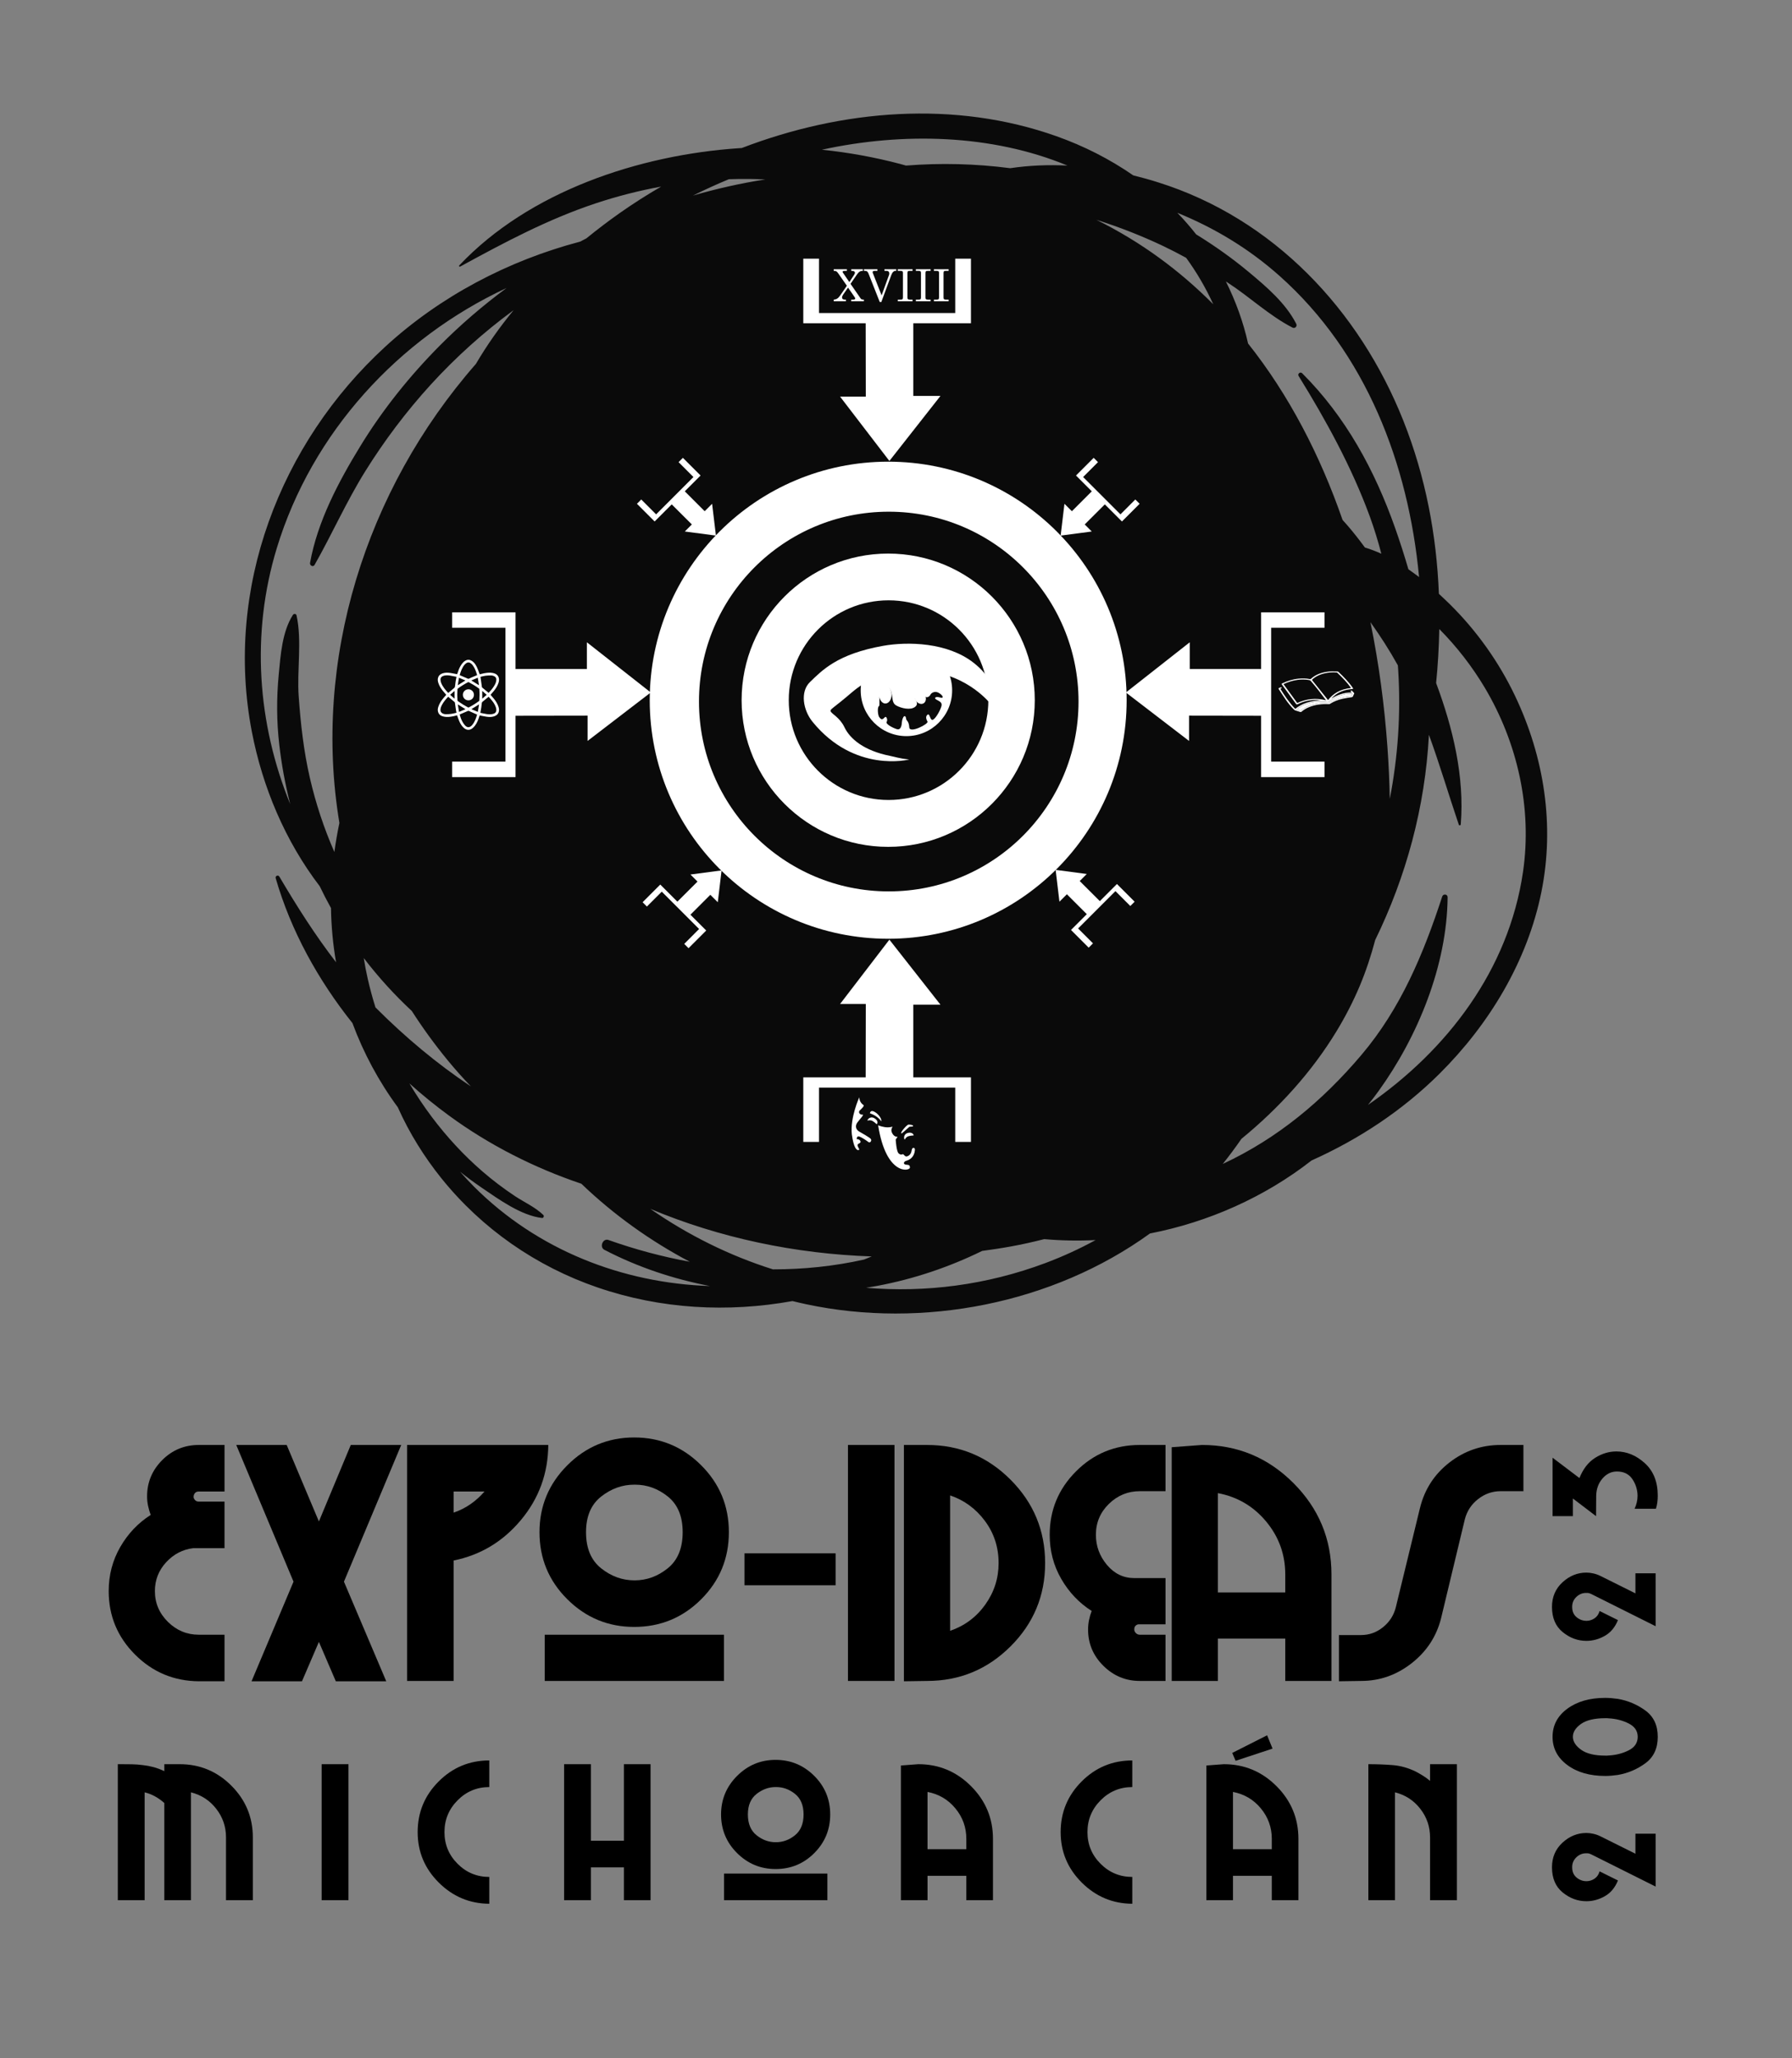 <?xml version="1.0" encoding="utf-8"?>
<!-- Generator: Adobe Illustrator 24.3.0, SVG Export Plug-In . SVG Version: 6.00 Build 0)  -->
<svg version="1.1" xmlns="http://www.w3.org/2000/svg" xmlns:xlink="http://www.w3.org/1999/xlink" x="0px" y="0px" width="256px"
	 height="293.89px" viewBox="0 0 256 293.89" style="enable-background:new 0 0 256 293.89;" xml:space="preserve">
<rect x="0" y="0" width="256" height="293.89" fill="#808080" stroke="none"/>
<style type="text/css">
	.st0{fill:#E3E3E3;}
	.st1{fill:#CB4539;}
	.st2{fill:#67A659;}
	.st3{fill:#3D4047;}
	.st4{fill:#0A0A0A;}
	.st5{fill:#FFFFFF;}
	.st6{fill:#F9F9F9;}
	.st7{fill:#EBBB2D;}
	.st8{fill:#2D2D2D;}
</style>
<g id="BACKGROUND">
</g>
<g id="OBJECTS_1_">
	<g>
		<g>
			<g>
				<path class="st4" d="M216.435,99.376c-2.301-4.83-5.469-9.286-9.272-13.048c-0.516-0.507-1.055-1.018-1.607-1.525
					c-0.333-8.41-1.908-16.751-5.077-24.722c-6.287-15.828-18.572-28.881-35.054-34.049c-1.164-0.37-2.342-0.694-3.529-0.986
					c-3.36-2.328-7.058-4.205-10.971-5.593c-14.55-5.164-30.593-3.821-44.961,1.685c-0.123,0.009-0.251,0.014-0.379,0.023
					c-14.244,0.959-29.959,6.136-39.971,16.737c-0.087,0.091,0.023,0.228,0.128,0.169c6.314-3.447,12.505-6.752,19.362-9.03
					c3.059-1.014,6.182-1.812,9.345-2.392c-2.045,1.187-4.031,2.452-5.944,3.798c-1.612,1.137-3.196,2.342-4.743,3.602
					c-0.297,0.151-0.598,0.306-0.89,0.461c-10.318,2.716-20.006,7.83-27.794,14.966c-15.135,13.861-23.01,34.624-19.111,54.959
					c1.525,7.967,4.78,15.682,9.706,22.124c0.507,1.055,1.045,2.096,1.612,3.118c0.037,2.611,0.283,5.2,0.726,7.743
					c-2.977-3.853-5.593-7.976-8.108-12.24c-0.164-0.278-0.612-0.1-0.52,0.224c2.173,7.524,6.054,14.541,10.966,20.7
					c1.589,4.292,3.771,8.346,6.483,12.025c1.634,3.671,3.794,7.118,6.223,10.135c5.798,7.209,13.546,12.587,22.293,15.586
					c9.076,3.118,18.65,3.611,27.863,1.949c0.657,0.164,1.319,0.315,1.977,0.457c16.614,3.534,35.218-0.064,49.092-10.108
					c8.346-1.625,16.358-5.173,23.088-10.427c6.748-3.027,12.97-7.118,18.275-12.386c7.113-7.063,12.555-16.061,14.555-25.95
					C222.124,117.853,220.599,108.11,216.435,99.376z M182.783,39.391c12.372,11.007,18.422,26.845,19.942,43.016
					c-0.498-0.383-1.009-0.753-1.525-1.109c-0.575-1.981-1.21-3.954-1.904-5.921c-2.936-8.3-7.076-15.892-13.276-22.079
					c-0.256-0.256-0.703,0.073-0.502,0.397c3.908,6.309,7.583,13.012,10.154,20.02c0.648,1.776,1.196,3.561,1.662,5.36
					c-0.767-0.352-1.552-0.648-2.347-0.89c-0.794-1.082-1.616-2.137-2.479-3.136c-0.233-0.274-0.479-0.534-0.712-0.799
					c-3.191-9.19-7.62-17.796-13.5-25.197c-0.68-3.054-1.762-6.04-3.168-8.857c0.096,0.064,0.196,0.123,0.292,0.187
					c3.109,2.018,5.921,4.702,9.222,6.396c0.352,0.183,0.717-0.183,0.534-0.539c-1.502-2.945-4.246-5.282-6.748-7.369
					c-2.379-1.986-4.912-3.776-7.547-5.401c-0.845-1.077-1.744-2.105-2.689-3.082C173.438,32.52,178.369,35.465,182.783,39.391z
					 M198.539,114.086c-0.041-2.452-0.16-4.903-0.329-7.337c-0.425-5.967-1.219-11.98-2.433-17.901
					c1.406,1.968,2.721,4.008,3.917,6.168c0.018,0.233,0.036,0.466,0.05,0.699C200.128,101.915,199.712,108.083,198.539,114.086z
					 M152.492,23.645c-2.735-0.137-5.474-0.027-8.177,0.374c-4.94-0.644-9.934-0.767-14.888-0.374
					c-0.26-0.073-0.52-0.151-0.781-0.219c-3.675-0.972-7.442-1.657-11.236-2.045C128.966,18.86,141.681,19.161,152.492,23.645z
					 M104.121,25.594c0.489-0.018,0.977-0.032,1.466-0.037c1.255-0.014,2.506,0.009,3.753,0.064
					c-3.488,0.543-6.944,1.315-10.341,2.306C100.678,27.092,102.386,26.311,104.121,25.594z M48.486,117.52
					c-0.292,1.379-0.534,2.767-0.717,4.15c-1.488-3.388-2.657-6.921-3.493-10.542c-0.89-3.844-1.329-7.766-1.607-11.701
					c-0.265-3.744,0.493-7.898-0.306-11.546c-0.055-0.26-0.393-0.269-0.52-0.073c-1.534,2.406-1.762,5.743-2.027,8.547
					c-0.315,3.342-0.306,6.634,0.078,9.966c0.329,2.885,0.858,5.72,1.566,8.515c-4.67-11.478-5.652-24.302-1.917-36.565
					C44.573,61.766,56.9,48.326,72.368,41.126c-3.388,2.502-6.579,5.246-9.528,8.213c-4.305,4.337-8.177,9.158-11.368,14.377
					c-3.114,5.086-6.118,10.747-7.181,16.669c-0.064,0.379,0.443,0.648,0.653,0.278c2.497-4.401,4.538-9.03,7.218-13.336
					c2.744-4.406,5.894-8.583,9.391-12.418c3.584-3.922,7.547-7.483,11.82-10.615c-1.995,2.424-3.808,4.985-5.387,7.675
					C52.134,70.053,44.637,94.382,48.486,117.52z M53.709,143.931c-0.023-0.023-0.046-0.046-0.068-0.064
					c-0.42-1.338-0.79-2.694-1.1-4.063c-0.228-0.991-0.415-1.986-0.575-2.99c2.073,2.712,4.374,5.241,6.862,7.556
					c1.552,2.42,3.269,4.785,5.159,7.081c1.05,1.278,2.15,2.502,3.278,3.689C62.424,151.911,57.905,148.131,53.709,143.931z
					 M67.666,169.406c-0.676-0.676-1.319-1.374-1.94-2.077c1.004,0.799,2.036,1.561,3.095,2.283c2.47,1.676,5.611,3.967,8.615,4.319
					c0.219,0.027,0.324-0.292,0.178-0.434c-1.164-1.119-2.684-1.79-4.022-2.671c-1.639-1.087-3.21-2.274-4.702-3.566
					c-2.662-2.306-5.063-4.912-7.191-7.738c-1.16-1.543-2.233-3.15-3.214-4.807c1.831,1.644,3.73,3.187,5.679,4.611
					c5.716,4.182,12.14,7.442,18.887,9.715c4.597,4.41,9.861,8.181,15.491,11.14c-3.926-0.717-7.816-1.758-11.624-3.109
					c-0.794-0.283-1.333,1.014-0.575,1.406c4.739,2.465,9.839,4.168,15.08,5.173C88.931,183.239,76.769,178.528,67.666,169.406z
					 M110.416,181.267c-6.154-1.94-12.062-4.853-17.522-8.642c9.953,4.177,20.764,6.428,31.634,6.798
					c-0.361,0.151-0.721,0.297-1.087,0.443C119.15,180.824,114.786,181.272,110.416,181.267z M149.319,180.377
					c-8.382,3.132-17.075,4.237-25.589,3.525c0.548-0.087,1.091-0.183,1.634-0.283c5.218-0.982,10.227-2.675,14.947-4.985
					c1.388-0.187,2.771-0.393,4.145-0.644c1.566-0.283,3.141-0.635,4.716-1.041c2.433,0.219,4.89,0.26,7.341,0.137
					C154.199,178.35,151.793,179.45,149.319,180.377z M156.623,31.388c3.26,1.032,6.451,2.278,9.542,3.744
					c1.114,0.53,2.205,1.096,3.283,1.685c1.52,2.086,2.817,4.314,3.876,6.638C168.558,38.656,163.02,34.552,156.623,31.388z
					 M217.568,124.541c-2.05,13.952-10.806,25.416-22.142,33.241c0.52-0.648,1.032-1.306,1.52-1.986
					c5.602-7.77,9.77-17.924,9.857-27.662c0.005-0.47-0.635-0.53-0.772-0.11c-2.684,8.218-5.944,16.02-11.541,22.622
					c-5.579,6.583-11.966,11.898-19.741,15.536c-0.023,0.014-0.046,0.023-0.068,0.032c0.931-1.16,1.817-2.36,2.666-3.584
					c5.392-4.41,10.071-9.583,13.578-15.354c1.265-2.082,2.379-4.241,3.319-6.469c0.899-2.146,1.625-4.342,2.214-6.574
					c4.419-9.04,7.122-18.974,7.67-29.237c0.005-0.014,0.009-0.032,0.009-0.05c1.539,4.223,2.812,8.533,4.26,12.815
					c0.055,0.155,0.269,0.123,0.283-0.037c0.552-6.83-1.123-13.756-3.52-20.184c0.256-2.566,0.406-5.141,0.452-7.716
					c2.479,2.502,4.652,5.296,6.465,8.323C216.782,106.024,218.91,115.424,217.568,124.541z"/>
			</g>
			<g>
				<g>
					<path class="st5" d="M125.448,160.698c0,0,0.766,0.313,1.42,0.289c0.41-0.015,0.646-0.102,0.646-0.102
						s-0.211,0.323-0.166,0.617c0.051,0.335,0.376,0.848,0.795,0.829c0.221-0.01-0.183,0.281-0.183,0.434
						c0,0.153,0.12,1.667,0.404,1.931c0.339,0.314,0.54,0.123,0.629,0.123s0.242,0.268,0.408,0.319
						c0.166,0.051,0.74-0.134,0.829-0.829c0.075-0.584,0.51-0.447,0.472-0.089c-0.038,0.357-0.153,1.208-1.191,1.531
						c-0.408,0.102-0.502,0.434-0.213,0.536c0.289,0.102,0.714-0.064,0.689,0.459C129.966,167.239,126.596,167.945,125.448,160.698z
						"/>
					<path class="st5" d="M129.262,162.727c0,0,0.077-0.204,0.306-0.37c0.23-0.166,0.753-0.204,0.906-0.204
						c0.153,0-0.108-0.574-0.817-0.357C128.973,162.005,129.147,162.765,129.262,162.727z"/>
					<path class="st5" d="M123.944,160.03c0,0,0.201-0.086,0.479-0.034c0.279,0.052,0.667,0.404,0.773,0.514
						c0.106,0.111,0.413-0.442-0.305-0.837C124.263,159.328,123.837,159.974,123.944,160.03z"/>
					<path class="st5" d="M128.841,161.847l1.08-0.944c0,0,0.227-0.021,0.349-0.026c0.242-0.008,0.286-0.204-0.2-0.264
						c-0.194-0.024-0.294-0.033-0.374,0.015C129.375,160.817,128.433,161.91,128.841,161.847z"/>
					<path class="st5" d="M124.274,158.976c0,0,0.055-0.465,0.523-0.268c0.561,0.236,0.982,0.817,1.072,1.11
						c0.085,0.281,0,0.293,0,0.293S125.499,159.416,124.274,158.976z"/>
					<path class="st5" d="M122.755,156.692c0,0-1.323,2.9-1.067,5.282c0.256,1.888,0.674,2.362,0.995,2.245
						c0.226-0.082-0.23-0.4-0.17-0.749c0.031-0.181,0.536-0.213,0.408-0.51c-0.128-0.298-0.544-0.298-0.544-0.298
						s0.008-0.527,0.425-0.349s0.851,0.468,1.233,0.757c0.283,0.214,0.544-0.196,0.366-0.425c-0.179-0.23-1.374-0.878-1.676-1.063
						c-0.442-0.272-0.613-0.782-0.251-1.28c0.293-0.404,1.001-1.139,0.772-1.123c-0.459,0.032-0.67-0.37-0.415-0.612
						c0.255-0.242,0.7-0.654,0.517-0.772C123.006,157.576,122.768,157.177,122.755,156.692z"/>
				</g>
				<path class="st5" d="M126.885,79.052c-11.565,0-20.941,9.376-20.941,20.941s9.376,20.941,20.941,20.941
					s20.941-9.376,20.941-20.941S138.45,79.052,126.885,79.052z M126.936,114.24c-7.873,0-14.256-6.382-14.256-14.256
					s6.382-14.256,14.256-14.256s14.256,6.382,14.256,14.256S134.809,114.24,126.936,114.24z"/>
				<path class="st5" d="M126.885,65.928c-18.814,0-34.065,15.252-34.065,34.065s15.252,34.065,34.065,34.065
					s34.065-15.252,34.065-34.065S145.699,65.928,126.885,65.928z M126.965,127.294c-14.973,0-27.111-12.138-27.111-27.111
					s12.138-27.111,27.111-27.111s27.111,12.138,27.111,27.111S141.938,127.294,126.965,127.294z"/>
				<polygon class="st5" points="136.462,36.941 136.462,44.698 117.001,44.698 117.001,36.941 114.756,36.941 114.756,44.698 
					114.756,46.161 117.001,46.161 123.67,46.161 123.687,56.64 120.012,56.64 127.055,65.826 134.353,56.538 130.474,56.538 
					130.474,46.161 136.462,46.161 138.708,46.161 138.708,44.698 138.708,36.941 				"/>
				<polygon class="st5" points="64.589,89.648 72.209,89.648 72.209,108.765 64.589,108.765 64.589,110.971 72.209,110.971 
					73.647,110.971 73.647,108.765 73.647,102.214 83.94,102.198 83.94,105.807 92.964,98.889 83.84,91.72 83.84,95.53 
					73.647,95.53 73.647,89.648 73.647,87.442 72.209,87.442 64.589,87.442 				"/>
				<polygon class="st5" points="96.939,65.994 99.064,68.12 93.732,73.452 91.606,71.326 90.991,71.942 93.116,74.067 
					93.517,74.468 94.133,73.853 95.96,72.026 98.836,74.892 97.829,75.899 102.275,76.486 101.73,71.942 100.667,73.004 
					97.824,70.161 99.465,68.521 100.08,67.905 99.679,67.504 97.554,65.379 				"/>
				<polygon class="st5" points="156.856,65.994 154.731,68.12 160.063,73.452 162.189,71.326 162.804,71.942 160.678,74.067 
					160.278,74.468 159.662,73.853 157.835,72.026 154.959,74.892 155.966,75.899 151.52,76.486 152.065,71.942 153.128,73.004 
					155.971,70.161 154.33,68.521 153.715,67.905 154.116,67.504 156.241,65.379 				"/>
				<polygon class="st5" points="156.141,134.713 154.015,132.588 159.348,127.256 161.473,129.381 162.088,128.766 159.963,126.64 
					159.562,126.24 158.947,126.855 157.12,128.682 154.244,125.815 155.251,124.809 150.804,124.221 151.349,128.766 
					152.412,127.703 155.255,130.546 153.614,132.187 152.999,132.802 153.4,133.203 155.526,135.329 				"/>
				<polygon class="st5" points="97.747,134.79 99.873,132.664 94.541,127.332 92.415,129.458 91.8,128.842 93.925,126.717 
					94.326,126.316 94.941,126.931 96.769,128.759 99.644,125.892 98.638,124.885 103.084,124.298 102.539,128.842 101.476,127.78 
					98.633,130.623 100.274,132.264 100.889,132.879 100.488,133.28 98.363,135.405 				"/>
				<polygon class="st5" points="189.215,89.648 181.594,89.648 181.594,108.765 189.215,108.765 189.215,110.971 181.594,110.971 
					180.157,110.971 180.157,108.765 180.157,102.214 169.864,102.198 169.864,105.807 160.84,98.889 169.964,91.72 169.964,95.53 
					180.157,95.53 180.157,89.648 180.157,87.442 181.594,87.442 189.215,87.442 				"/>
				<polygon class="st5" points="136.462,163.071 136.462,155.314 117.001,155.314 117.001,163.071 114.756,163.071 
					114.756,155.314 114.756,153.851 117.001,153.851 123.67,153.851 123.687,143.372 120.012,143.372 127.055,134.186 
					134.353,143.474 130.474,143.474 130.474,153.851 136.462,153.851 138.708,153.851 138.708,155.314 138.708,163.071 				"/>
				<g>
					<path class="st5" d="M119.106,38.448h1.877v0.232h-0.22c-0.159,0-0.265,0.013-0.317,0.04c-0.053,0.027-0.079,0.061-0.079,0.102
						c0,0.031,0.03,0.09,0.09,0.176l0.878,1.286l0.671-1.02c0.087-0.132,0.13-0.238,0.13-0.318c0-0.08-0.037-0.144-0.111-0.192
						c-0.074-0.047-0.213-0.072-0.417-0.074v-0.232h1.657v0.232c-0.18,0-0.323,0.031-0.427,0.093
						c-0.141,0.082-0.272,0.212-0.391,0.39l-0.943,1.373l1.445,2.083c0.041,0.06,0.092,0.103,0.152,0.128
						c0.06,0.026,0.166,0.04,0.315,0.042v0.232h-1.812v-0.232h0.252c0.122,0,0.206-0.015,0.253-0.045
						c0.046-0.03,0.07-0.067,0.07-0.113c0-0.047-0.031-0.116-0.093-0.207l-0.936-1.356l-0.692,0.991
						c-0.109,0.157-0.164,0.295-0.164,0.414c0,0.101,0.032,0.179,0.096,0.233c0.064,0.055,0.158,0.082,0.281,0.082h0.179v0.232
						h-1.744v-0.232c0.181-0.006,0.344-0.054,0.487-0.144c0.143-0.09,0.284-0.235,0.422-0.437l0.969-1.4l-1.251-1.79
						c-0.099-0.142-0.187-0.233-0.263-0.274c-0.076-0.04-0.198-0.061-0.365-0.063V38.448z"/>
					<path class="st5" d="M123.422,38.448h1.926v0.232h-0.334c-0.138,0-0.232,0.017-0.281,0.049
						c-0.049,0.033-0.074,0.077-0.074,0.133c0,0.043,0.019,0.106,0.056,0.189l0.025,0.065l1.204,3.064l1.065-2.924
						c0.021-0.058,0.031-0.128,0.031-0.21c0-0.115-0.033-0.205-0.1-0.269c-0.067-0.064-0.159-0.096-0.277-0.096h-0.312v-0.232h1.688
						v0.232h-0.136c-0.103,0-0.206,0.049-0.308,0.145c-0.102,0.097-0.194,0.257-0.277,0.479l-1.414,3.824h-0.225l-1.615-4.087
						c-0.056-0.136-0.12-0.23-0.194-0.283c-0.073-0.052-0.173-0.079-0.299-0.079h-0.149V38.448z"/>
					<path class="st5" d="M128.257,38.448h2.108v0.232h-0.362c-0.161,0-0.262,0.02-0.304,0.06c-0.042,0.04-0.063,0.125-0.063,0.255
						v3.462c0,0.138,0.018,0.225,0.056,0.26c0.049,0.047,0.139,0.071,0.269,0.071h0.405v0.232h-2.108v-0.232h0.399
						c0.14,0,0.231-0.021,0.272-0.062c0.041-0.041,0.062-0.131,0.062-0.269v-3.462c0-0.132-0.018-0.213-0.056-0.244
						c-0.058-0.047-0.164-0.071-0.318-0.071h-0.359V38.448z"/>
					<path class="st5" d="M130.835,38.448h2.108v0.232h-0.362c-0.161,0-0.262,0.02-0.304,0.06c-0.042,0.04-0.063,0.125-0.063,0.255
						v3.462c0,0.138,0.018,0.225,0.056,0.26c0.049,0.047,0.139,0.071,0.269,0.071h0.405v0.232h-2.108v-0.232h0.399
						c0.14,0,0.231-0.021,0.272-0.062c0.041-0.041,0.062-0.131,0.062-0.269v-3.462c0-0.132-0.019-0.213-0.056-0.244
						c-0.058-0.047-0.164-0.071-0.318-0.071h-0.359V38.448z"/>
					<path class="st5" d="M133.413,38.448h2.108v0.232h-0.362c-0.161,0-0.262,0.02-0.304,0.06c-0.042,0.04-0.063,0.125-0.063,0.255
						v3.462c0,0.138,0.018,0.225,0.056,0.26c0.049,0.047,0.139,0.071,0.269,0.071h0.405v0.232h-2.108v-0.232h0.399
						c0.14,0,0.231-0.021,0.272-0.062c0.041-0.041,0.062-0.131,0.062-0.269v-3.462c0-0.132-0.018-0.213-0.056-0.244
						c-0.058-0.047-0.164-0.071-0.318-0.071h-0.359V38.448z"/>
				</g>
				<g>
					<g>
						<path class="st5" d="M67.051,94.226c0.56,0.154,0.856,0.586,1.089,1.067c0.14,0.291,0.237,0.603,0.352,0.905
							c0.011,0.03,0.02,0.061,0.031,0.095c0.205-0.049,0.404-0.106,0.607-0.144c0.423-0.079,0.849-0.136,1.277-0.048
							c0.374,0.077,0.687,0.244,0.826,0.63c0.091,0.252,0.064,0.506-0.013,0.756c-0.139,0.455-0.394,0.846-0.692,1.21
							c-0.146,0.178-0.301,0.349-0.452,0.524c0.155,0.179,0.314,0.354,0.463,0.538c0.292,0.36,0.542,0.746,0.68,1.194
							c0.076,0.247,0.102,0.498,0.018,0.747c-0.111,0.327-0.361,0.505-0.678,0.603c-0.347,0.107-0.701,0.099-1.053,0.047
							c-0.326-0.048-0.649-0.12-0.988-0.185c-0.004,0.013-0.016,0.045-0.026,0.078c-0.15,0.486-0.323,0.962-0.633,1.372
							c-0.11,0.146-0.24,0.286-0.385,0.397c-0.388,0.297-0.822,0.271-1.193-0.048c-0.321-0.276-0.529-0.631-0.69-1.014
							c-0.109-0.259-0.197-0.527-0.297-0.798c-0.162,0.04-0.33,0.088-0.5,0.123c-0.451,0.091-0.904,0.158-1.363,0.068
							c-0.41-0.081-0.74-0.27-0.859-0.705c-0.063-0.232-0.033-0.464,0.038-0.691c0.154-0.494,0.441-0.909,0.768-1.299
							c0.121-0.144,0.248-0.282,0.374-0.425c-0.154-0.178-0.311-0.35-0.458-0.531c-0.295-0.362-0.547-0.751-0.687-1.202
							c-0.076-0.247-0.103-0.498-0.018-0.747c0.111-0.326,0.361-0.505,0.679-0.602c0.347-0.106,0.701-0.098,1.053-0.046
							c0.326,0.048,0.649,0.12,0.986,0.185c0.011-0.033,0.03-0.083,0.046-0.135c0.117-0.379,0.257-0.749,0.463-1.09
							c0.229-0.381,0.507-0.707,0.961-0.828C66.869,94.226,66.96,94.226,67.051,94.226z M65.319,99.217
							c0.011,0.264,0.02,0.537,0.035,0.81c0.002,0.032,0.026,0.073,0.053,0.093c0.464,0.336,0.949,0.637,1.456,0.904
							c0.028,0.015,0.076,0.015,0.104,0.001c0.507-0.266,0.992-0.568,1.456-0.903c0.025-0.018,0.051-0.054,0.053-0.083
							c0.037-0.542,0.04-1.085,0.001-1.628c-0.002-0.03-0.025-0.067-0.049-0.085c-0.466-0.338-0.955-0.64-1.464-0.909
							c-0.025-0.013-0.07-0.014-0.096-0.001c-0.51,0.268-0.998,0.571-1.464,0.91c-0.026,0.019-0.049,0.061-0.05,0.094
							C65.339,98.682,65.33,98.945,65.319,99.217z M68.62,101.793c0.304,0.061,0.598,0.131,0.895,0.177
							c0.299,0.046,0.601,0.059,0.9-0.015c0.307-0.076,0.471-0.239,0.489-0.537c0.009-0.147-0.027-0.304-0.076-0.446
							c-0.163-0.469-0.467-0.85-0.79-1.217c-0.078-0.089-0.161-0.175-0.237-0.256c-0.294,0.242-0.577,0.481-0.867,0.711
							c-0.071,0.056-0.1,0.116-0.108,0.203c-0.019,0.207-0.042,0.413-0.073,0.618C68.715,101.277,68.668,101.521,68.62,101.793z
							 M64.027,99.498c-0.334,0.346-0.649,0.715-0.882,1.148c-0.116,0.215-0.209,0.439-0.222,0.688
							c-0.01,0.196,0.044,0.365,0.208,0.486c0.163,0.12,0.352,0.171,0.548,0.171c0.256,0,0.513-0.008,0.766-0.043
							c0.258-0.035,0.51-0.107,0.768-0.164c-0.028-0.141-0.057-0.258-0.074-0.376c-0.049-0.337-0.093-0.674-0.142-1.011
							c-0.007-0.049-0.017-0.112-0.049-0.139C64.647,100.003,64.339,99.754,64.027,99.498z M64.032,98.956
							c0.035-0.03,0.064-0.055,0.093-0.08c0.249-0.209,0.494-0.422,0.749-0.623c0.089-0.07,0.12-0.147,0.13-0.252
							c0.023-0.232,0.053-0.464,0.088-0.695c0.032-0.211,0.076-0.42,0.12-0.657c-0.316-0.06-0.625-0.128-0.938-0.177
							c-0.283-0.044-0.569-0.051-0.851,0.019c-0.325,0.08-0.506,0.282-0.493,0.573c0.006,0.137,0.031,0.279,0.077,0.408
							C63.218,98.053,63.618,98.506,64.032,98.956z M69.806,98.943c0.278-0.291,0.541-0.602,0.76-0.95
							c0.144-0.229,0.271-0.467,0.319-0.736c0.057-0.318,0.003-0.568-0.323-0.709c-0.12-0.052-0.255-0.092-0.384-0.093
							c-0.278-0.002-0.558,0.008-0.833,0.044c-0.245,0.032-0.485,0.106-0.707,0.156c0.07,0.499,0.137,0.974,0.206,1.448
							c0.004,0.029,0.019,0.063,0.041,0.081C69.188,98.437,69.494,98.687,69.806,98.943z M65.67,96.407
							c0.016,0.01,0.026,0.018,0.037,0.023c0.384,0.166,0.767,0.332,1.153,0.494c0.033,0.014,0.082,0.012,0.116-0.003
							c0.114-0.047,0.222-0.107,0.335-0.156c0.28-0.119,0.561-0.235,0.847-0.354c-0.11-0.398-0.245-0.789-0.455-1.15
							c-0.113-0.195-0.241-0.378-0.42-0.519c-0.233-0.184-0.469-0.193-0.707-0.021c-0.07,0.051-0.136,0.112-0.193,0.178
							C66.009,95.336,65.828,95.865,65.67,96.407z M68.157,102.048c-0.408-0.183-0.803-0.362-1.201-0.536
							c-0.031-0.014-0.081,0-0.116,0.015c-0.349,0.148-0.697,0.298-1.046,0.448c-0.041,0.017-0.082,0.033-0.124,0.051
							c0.102,0.381,0.225,0.748,0.417,1.084c0.1,0.176,0.219,0.348,0.357,0.496c0.305,0.324,0.625,0.318,0.94,0.007
							c0.037-0.036,0.071-0.076,0.103-0.117C67.834,103.067,68.007,102.559,68.157,102.048z M68.254,96.78
							c-0.322,0.135-0.618,0.259-0.928,0.389c0.374,0.232,0.729,0.453,1.104,0.686C68.371,97.492,68.315,97.149,68.254,96.78z
							 M65.576,101.663c0.322-0.135,0.619-0.26,0.924-0.388c-0.371-0.232-0.726-0.453-1.101-0.688
							C65.459,100.952,65.515,101.296,65.576,101.663z M65.392,97.859c0.377-0.236,0.731-0.458,1.1-0.689
							c-0.311-0.13-0.611-0.254-0.925-0.385C65.507,97.152,65.451,97.496,65.392,97.859z M67.338,101.272
							c0.307,0.128,0.607,0.254,0.925,0.387c0.059-0.364,0.115-0.711,0.174-1.074C68.056,100.822,67.703,101.044,67.338,101.272z
							 M64.944,99.776c0-0.377,0-0.734,0-1.113c-0.221,0.192-0.428,0.371-0.64,0.555c0.093,0.084,0.173,0.16,0.256,0.231
							C64.682,99.556,64.806,99.659,64.944,99.776z M68.889,98.665c0,0.376,0,0.734,0,1.112c0.217-0.188,0.423-0.367,0.641-0.555
							C69.313,99.034,69.108,98.856,68.889,98.665z"/>
						<path class="st5" d="M66.122,99.225c0.015-0.443,0.336-0.784,0.792-0.793c0.427-0.009,0.79,0.348,0.791,0.783
							c0,0.433-0.318,0.79-0.785,0.796C66.483,100.015,66.142,99.687,66.122,99.225z"/>
					</g>
				</g>
				<path class="st5" d="M129.488,92.057c-3.608,0-6.532,2.925-6.532,6.532s2.925,6.532,6.532,6.532
					c3.608,0,6.532-2.925,6.532-6.532S133.095,92.057,129.488,92.057z M134.285,99.602c-0.663-0.187-0.91,0.086-0.51,0.306
					c0.51,0.281,0.886,0.42,0.697,1.004c-0.255,0.791-0.987,1.956-1.31,1.888c-0.323-0.068-0.34-0.987-0.663-0.732
					c-0.323,0.255-0.17,0.663,0,0.987s-2.552,1.735-2.603,0.817c-0.051-0.919-0.425-0.953-0.442-1.191
					c-0.017-0.238-0.119-0.493-0.289-0.391c-0.17,0.102-0.306,0.544-0.323,0.851c-0.017,0.306-0.102,1.174-0.714,0.987
					c-0.612-0.187-1.65-0.749-1.463-1.038c0.187-0.289-0.034-0.834-0.221-0.697c-0.187,0.136-0.45,0.651-0.868-0.034
					c-0.166-0.272-0.281-1.403,0.017-1.548c0.151-0.073-0.221-2.322,0.527-2.603c0,0,0.897-0.383,1.191,0.527
					c0.274,0.85,0.034,1.633,0.749,2.024c0.714,0.391,1.99,0.68,2.637,0.204c0.646-0.476,0.051-0.959-0.017-1.344
					c-0.102-0.583,0.408-0.919,0.8-0.766c0.391,0.153,0.663,0.697,0.885,0.714c0.221,0.017,0.459-0.153,0.561-0.374
					c0.102-0.221,0.604-0.578,1.174-0.255C134.681,99.269,134.948,99.789,134.285,99.602z"/>
				<path class="st5" d="M115.709,97.399c1.735-1.667,3.883-4.001,10.445-5.171c3.53-0.629,9.202-0.505,12.929,2.416
					c2.518,1.973,2.645,3.64,2.645,3.64l-0.102,2.373c0,0-3.19-4.278-9.348-4.823c-2.484-0.238-6.62-0.359-10.649,3.096
					c-2.653,2.275-3.096,2.339-2.96,2.654c0.171,0.395,1.292,0.857,1.973,2.28c0.783,1.633,2.756,3.334,6.532,4.083
					c1.764,0.424,1.982,0.425,2.722,0.51c0,0-7.791,2.007-13.813-5.376C114.714,101.403,114.285,98.766,115.709,97.399z"/>
				<line class="st5" x1="183.781" y1="97.541" x2="183.997" y2="97.458"/>
				<g>
					<path class="st6" d="M190.208,99.729c0.843-0.455,1.718-0.85,2.885-0.838c-0.044-0.049-0.086-0.093-0.125-0.138
						c-0.042-0.047-0.045-0.092,0.034-0.122c0.072-0.027,0.129-0.006,0.17,0.038c0.091,0.097,0.185,0.193,0.27,0.292
						c0.022,0.025,0.026,0.065,0.013,0.094c-0.064,0.144-0.14,0.285-0.204,0.429c-0.031,0.069-0.112,0.073-0.194,0.086
						c-0.432,0.072-0.873,0.127-1.292,0.224c-0.671,0.155-1.273,0.394-1.779,0.73c-0.041,0.027-0.128,0.039-0.192,0.036
						c-0.986-0.047-1.916,0.067-2.765,0.414c-0.42,0.172-0.787,0.384-1.081,0.647c-0.067,0.06-0.137,0.073-0.238,0.04
						c-0.227-0.074-0.458-0.142-0.683-0.217c-0.056-0.019-0.108-0.053-0.144-0.088c-0.479-0.463-0.871-0.958-1.224-1.465
						c-0.342-0.492-0.656-0.992-0.988-1.487c-0.054-0.08-0.032-0.131,0.083-0.171c0.052-0.018,0.099-0.042,0.15-0.062
						c0.066-0.026,0.131-0.026,0.177,0.02c0.048,0.047,0.015,0.084-0.047,0.113c-0.038,0.018-0.078,0.033-0.132,0.056
						c0.617,0.981,1.25,1.955,2.131,2.867c0.463-0.364,0.986-0.661,1.615-0.871c0.63-0.211,1.301-0.316,2.007-0.336
						c-0.324-0.052-0.65-0.074-0.982-0.055c-0.853,0.047-1.609,0.252-2.28,0.598c-0.115,0.06-0.181,0.049-0.246-0.041
						c-0.676-0.928-1.351-1.857-2.029-2.785c-0.048-0.066-0.024-0.108,0.061-0.149c0.704-0.339,1.469-0.589,2.339-0.676
						c0.535-0.054,1.069-0.045,1.591,0.061c0.08,0.016,0.118,0.006,0.165-0.037c0.647-0.587,1.519-0.942,2.607-1.042
						c0.388-0.036,0.79-0.009,1.186-0.006c0.044,0,0.103,0.027,0.13,0.053c0.768,0.725,1.495,1.467,2.049,2.276
						c0.103,0.15,0.082,0.172-0.166,0.19c-0.9,0.068-1.64,0.343-2.248,0.775c-0.208,0.148-0.38,0.318-0.568,0.479
						C190.241,99.681,190.226,99.706,190.208,99.729z M192.993,98.247c-0.002-0.009-0.001-0.018-0.006-0.025
						c-0.535-0.762-1.22-1.465-1.945-2.152c-0.02-0.019-0.067-0.032-0.104-0.035c-0.405-0.031-0.809-0.022-1.209,0.031
						c-0.949,0.127-1.701,0.455-2.265,0.971c-0.026,0.024-0.033,0.075-0.012,0.101c0.739,0.926,1.482,1.851,2.225,2.776
						c0.012,0.015,0.029,0.029,0.05,0.049C190.432,99.065,191.42,98.414,192.993,98.247z M189.426,99.999
						c-0.02-0.031-0.032-0.051-0.046-0.07c-0.671-0.911-1.369-1.813-2.132-2.693c-0.055-0.064-0.123-0.099-0.226-0.118
						c-0.535-0.097-1.074-0.103-1.616-0.034c-0.754,0.096-1.424,0.315-2.046,0.613c0.655,0.899,1.307,1.795,1.959,2.692
						C186.592,99.803,187.94,99.624,189.426,99.999z M193.196,99.069c-0.087-0.006-0.158-0.014-0.229-0.014
						c-0.566-0.004-1.073,0.125-1.555,0.306c-0.587,0.222-1.091,0.512-1.555,0.834c-0.076,0.053-0.148,0.065-0.258,0.05
						c-0.198-0.027-0.399-0.048-0.6-0.055c-1.103-0.035-2.101,0.158-2.974,0.61c-0.296,0.153-0.561,0.326-0.802,0.529
						c0.173,0.055,0.334,0.108,0.499,0.154c0.026,0.007,0.085-0.012,0.109-0.03c1.026-0.794,2.345-1.115,3.904-1.056
						c0.05,0.002,0.111-0.015,0.153-0.036c0.258-0.129,0.499-0.275,0.77-0.39c0.689-0.293,1.452-0.463,2.259-0.549
						c0.079-0.009,0.128-0.027,0.15-0.081C193.104,99.253,193.15,99.167,193.196,99.069z"/>
					<path class="st5" d="M193.196,99.069c-0.047,0.098-0.092,0.185-0.128,0.273c-0.022,0.054-0.071,0.072-0.15,0.081
						c-0.807,0.087-1.57,0.256-2.259,0.549c-0.271,0.115-0.512,0.261-0.77,0.39c-0.042,0.021-0.103,0.038-0.153,0.036
						c-1.558-0.059-2.878,0.262-3.904,1.056c-0.024,0.018-0.083,0.037-0.109,0.03c-0.165-0.046-0.326-0.1-0.499-0.154
						c0.241-0.202,0.506-0.376,0.802-0.529c0.873-0.452,1.871-0.646,2.974-0.61c0.201,0.006,0.403,0.028,0.6,0.055
						c0.109,0.015,0.182,0.002,0.258-0.05c0.463-0.322,0.967-0.613,1.555-0.834c0.481-0.182,0.989-0.31,1.555-0.306
						C193.038,99.055,193.109,99.063,193.196,99.069z"/>
				</g>
				<ellipse class="st5" cx="126.481" cy="99.193" rx="0.89" ry="1.273"/>
				
					<ellipse transform="matrix(0.866 -0.5 0.5 0.866 -32.179 79.06)" class="st5" cx="131.439" cy="99.576" rx="0.775" ry="1.002"/>
			</g>
		</g>
		<g>
			<g>
				<path d="M28.403,240.091c-3.564-0.031-6.601-1.302-9.11-3.812c-2.51-2.51-3.765-5.531-3.765-9.063
					c0-2.293,0.55-4.393,1.65-6.299c1.1-1.906,2.549-3.432,4.346-4.579c-0.155-0.434-0.279-0.867-0.372-1.301
					c-0.093-0.434-0.14-0.884-0.14-1.349c0-2.014,0.721-3.741,2.162-5.183s3.184-2.161,5.229-2.161h3.672v6.646h-3.672
					c-0.248,0-0.434,0.078-0.558,0.232c-0.124,0.155-0.186,0.326-0.186,0.512c0,0.031,0,0.062,0,0.093
					c0.031,0.155,0.108,0.295,0.232,0.418c0.124,0.125,0.294,0.187,0.511,0.187h3.672v6.647h-4.462
					c-1.519,0.186-2.812,0.859-3.881,2.021s-1.604,2.533-1.604,4.114c0,1.704,0.62,3.169,1.859,4.393
					c1.239,1.225,2.711,1.836,4.416,1.836h3.672v6.647H28.403z"/>
				<path d="M49.135,225.866l6.043,14.225h-7.205l-2.417-5.625l-2.417,5.625h-7.205l5.996-14.225l-8.181-19.522h7.205l4.602,10.923
					l4.555-10.923h7.205L49.135,225.866z"/>
				<path d="M74.422,217.058c-2.573,3.084-5.78,5.014-9.622,5.787v17.199h-6.647v-33.7h20.174
					C78.295,210.403,76.994,213.975,74.422,217.058z M64.8,212.99v3.021c0.898-0.31,1.712-0.721,2.44-1.231
					c0.728-0.512,1.386-1.107,1.976-1.79H64.8z"/>
				<path d="M100.173,228.377c-2.634,2.634-5.826,3.951-9.576,3.951c-3.719,0-6.903-1.317-9.552-3.951s-3.974-5.826-3.974-9.576
					c0-3.719,1.325-6.902,3.974-9.552c2.649-2.65,5.833-3.975,9.552-3.975s6.903,1.317,9.552,3.951
					c2.65,2.634,3.975,5.826,3.975,9.575C104.124,222.551,102.807,225.743,100.173,228.377z M77.815,240.044v-6.601h25.612v6.601
					H77.815z M95.409,213.711c-1.41-1.131-2.968-1.696-4.671-1.696c-0.031,0-0.055,0-0.07,0c-0.016,0-0.039,0-0.07,0
					c-1.705,0-3.277,0.565-4.718,1.696c-1.441,1.132-2.162,2.828-2.162,5.09c0,2.294,0.72,4.014,2.162,5.16
					c1.441,1.146,3.028,1.72,4.764,1.72c1.735,0,3.316-0.573,4.742-1.72c1.425-1.146,2.138-2.866,2.138-5.16
					C97.524,216.539,96.818,214.843,95.409,213.711z"/>
				<path d="M106.355,226.378v-4.556h13.015v4.556H106.355z"/>
				<path d="M121.137,240.044v-33.7h6.647v33.7H121.137z"/>
				<path d="M144.354,235.116c-3.3,3.285-7.275,4.928-11.923,4.928l-3.3,0.047c0-5.641,0-11.272,0-16.897c0-5.624,0-11.24,0-16.85
					h3.3c4.648,0,8.623,1.649,11.923,4.95c3.3,3.3,4.95,7.274,4.95,11.923S147.655,231.832,144.354,235.116z M140.705,217.197
					c-1.302-1.75-2.96-2.967-4.974-3.648c0,1.611,0,3.223,0,4.834s0,3.224,0,4.834c0,1.611,0,3.224,0,4.834c0,1.612,0,3.224,0,4.835
					c2.076-0.713,3.749-1.96,5.02-3.742c1.271-1.781,1.906-3.757,1.906-5.927C142.658,220.955,142.007,218.948,140.705,217.197z"/>
				<path d="M162.831,240.044c-2.015,0-3.75-0.721-5.206-2.161c-1.457-1.441-2.185-3.169-2.185-5.184
					c0-0.465,0.046-0.921,0.14-1.371c0.093-0.448,0.216-0.875,0.372-1.278c-1.797-1.146-3.247-2.673-4.346-4.578
					c-1.1-1.906-1.65-4.005-1.65-6.299c0-3.533,1.255-6.554,3.765-9.064c2.51-2.51,5.546-3.765,9.11-3.765h3.672v6.601h-3.672
					c-1.705,0-3.177,0.604-4.416,1.812c-1.24,1.209-1.859,2.681-1.859,4.416c0,1.611,0.526,3.045,1.58,4.3
					c1.053,1.255,2.355,1.883,3.905,1.883h4.462v6.601h-3.672c-0.031,0-0.085,0-0.163,0c-0.078,0-0.147,0.016-0.209,0.046
					c-0.093,0.031-0.186,0.102-0.279,0.21c-0.093,0.108-0.14,0.271-0.14,0.487c0,0.187,0.077,0.357,0.232,0.512
					c0.155,0.155,0.341,0.232,0.558,0.232h3.672v6.601H162.831z"/>
				<path d="M183.609,240.044v-6.043h-9.622v6.043h-6.601v-30.354v-3.021l4.323-0.325c5.082,0,9.436,1.812,13.062,5.438
					c3.625,3.625,5.438,7.979,5.438,13.062v15.2H183.609z M183.609,224.844c0-2.851-0.906-5.369-2.719-7.554
					s-4.114-3.54-6.903-4.067v14.178h9.622V224.844z"/>
				<path d="M214.38,212.944c-1.178,0-2.247,0.372-3.207,1.115c-0.961,0.744-1.597,1.705-1.906,2.882l-3.394,14.131
					c-0.651,2.604-2.053,4.75-4.207,6.438c-2.154,1.689-4.563,2.533-7.229,2.533l-3.161,0.047v-6.601h3.161
					c1.178,0,2.231-0.38,3.161-1.14c0.93-0.759,1.534-1.712,1.813-2.858c0.712-2.943,1.285-5.299,1.72-7.065
					c0.434-1.767,1.007-4.121,1.72-7.065c0.651-2.665,2.053-4.834,4.207-6.508c2.153-1.674,4.594-2.51,7.321-2.51h3.254v6.601
					H214.38z"/>
			</g>
			<g>
				<path d="M32.287,271.353v-8.975c0-1.518-0.465-2.875-1.393-4.071c-0.929-1.196-2.134-1.982-3.617-2.357v15.403h-3.804v-13.876
					c-0.393-0.357-0.831-0.67-1.312-0.938c-0.482-0.268-0.982-0.464-1.5-0.589v15.403H16.83v-19.422c0.071,0,0.147,0,0.228,0
					c0.081,0,0.156,0,0.228,0c0.553,0,1.085,0.005,1.594,0.014s1.022,0.05,1.541,0.12c0.5,0.054,1,0.147,1.5,0.281
					c0.5,0.135,1.018,0.326,1.554,0.576v-0.991h2.197c2.875,0,5.335,1.022,7.38,3.067c2.045,2.045,3.067,4.505,3.067,7.38v8.975
					H32.287z"/>
				<path d="M45.95,271.353v-19.422h3.831v19.422H45.95z"/>
				<path d="M62.679,268.834c-2.009-1.999-3.014-4.401-3.014-7.206c0-2.821,1-5.232,3-7.232c2-2,4.411-3,7.233-3v3.804
					c-1.768,0-3.277,0.629-4.527,1.889c-1.25,1.259-1.875,2.772-1.875,4.54c0,1.769,0.625,3.277,1.875,4.527
					c1.25,1.251,2.759,1.876,4.527,1.876v3.83C67.094,271.844,64.688,270.835,62.679,268.834z"/>
				<path d="M89.132,271.353v-4.688h-4.715v4.688h-3.831v-19.422h3.831v10.93h4.715v-10.93h3.804v19.422H89.132z"/>
				<path d="M116.322,264.629c-1.518,1.518-3.357,2.276-5.518,2.276c-2.143,0-3.979-0.759-5.505-2.276s-2.29-3.357-2.29-5.519
					c0-2.144,0.763-3.979,2.29-5.505c1.527-1.527,3.362-2.291,5.505-2.291s3.978,0.76,5.505,2.277
					c1.527,1.519,2.291,3.357,2.291,5.519S117.84,263.111,116.322,264.629z M103.437,271.353v-3.804h14.761v3.804H103.437z
					 M113.577,256.177c-0.813-0.651-1.71-0.978-2.692-0.978c-0.018,0-0.031,0-0.04,0c-0.009,0-0.022,0-0.04,0
					c-0.982,0-1.889,0.326-2.719,0.978c-0.831,0.652-1.246,1.63-1.246,2.934c0,1.321,0.415,2.312,1.246,2.974
					s1.746,0.991,2.746,0.991s1.911-0.33,2.732-0.991s1.232-1.652,1.232-2.974C114.795,257.807,114.389,256.829,113.577,256.177z"/>
				<path d="M138.048,271.353v-3.482h-5.545v3.482h-3.804V253.86v-1.741l2.492-0.188c2.929,0,5.438,1.045,7.527,3.135
					c2.089,2.089,3.134,4.599,3.134,7.527v8.76H138.048z M138.048,262.593c0-1.643-0.522-3.094-1.567-4.354
					c-1.045-1.259-2.371-2.04-3.978-2.344v8.171h5.545V262.593z"/>
				<path d="M154.535,268.834c-2.009-1.999-3.014-4.401-3.014-7.206c0-2.821,1-5.232,3-7.232c2-2,4.411-3,7.233-3v3.804
					c-1.768,0-3.277,0.629-4.527,1.889c-1.25,1.259-1.875,2.772-1.875,4.54c0,1.769,0.625,3.277,1.875,4.527
					c1.25,1.251,2.759,1.876,4.527,1.876v3.83C158.951,271.844,156.544,270.835,154.535,268.834z"/>
				<path d="M181.685,271.353v-3.482h-5.545v3.482h-3.804V253.86v-1.741l2.492-0.188c2.929,0,5.438,1.045,7.527,3.135
					c2.089,2.089,3.134,4.599,3.134,7.527v8.76H181.685z M176.515,251.448l-0.482-1.125l4.983-2.518l0.777,1.901L176.515,251.448z
					 M181.685,262.593c0-1.643-0.522-3.094-1.567-4.354c-1.045-1.259-2.371-2.04-3.978-2.344v8.171h5.545V262.593z"/>
				<path d="M204.294,271.353v-8.975c0-1.518-0.465-2.875-1.393-4.071c-0.929-1.196-2.134-1.982-3.617-2.357v15.403h-3.804v-19.422
					c1.232,0,2.397,0.045,3.496,0.134c1.099,0.09,2.184,0.394,3.255,0.911c0.339,0.179,0.683,0.375,1.031,0.59
					c0.349,0.214,0.692,0.464,1.032,0.75v-2.385h3.831v19.422H204.294z"/>
			</g>
			<g>
				<path d="M236.517,269.408l-9.138-4.569c-0.067-0.04-0.135-0.07-0.203-0.091c-0.067-0.021-0.135-0.044-0.203-0.071
					c-0.067-0.014-0.135-0.021-0.203-0.021s-0.135,0-0.203,0c-0.515,0-0.971,0.19-1.371,0.569c-0.399,0.379-0.599,0.853-0.599,1.421
					c0,0.637,0.21,1.127,0.629,1.473c0.42,0.345,0.887,0.518,1.401,0.518c0.014,0,0.027,0,0.041,0s0.027,0,0.041,0
					c0.393-0.014,0.758-0.135,1.097-0.365s0.575-0.575,0.71-1.036l2.62,1.3c-0.406,1.016-1.029,1.764-1.868,2.244
					s-1.719,0.721-2.64,0.721c-1.231,0-2.358-0.416-3.381-1.249c-1.022-0.832-1.533-2.034-1.533-3.604
					c0-1.421,0.501-2.592,1.503-3.513s2.139-1.381,3.411-1.381c0.163,0,0.329,0.01,0.498,0.03c0.169,0.021,0.342,0.051,0.518,0.091
					c0.176,0.041,0.349,0.092,0.518,0.152c0.169,0.062,0.335,0.133,0.498,0.214l4.975,2.478v-2.863h2.884V269.408z"/>
				<path d="M230.212,242.502c0.305,0.027,0.606,0.062,0.903,0.102c1.436,0.244,2.745,0.796,3.93,1.655s1.777,2.115,1.777,3.767
					c0,1.652-0.592,2.911-1.777,3.777s-2.494,1.421-3.93,1.665c-0.297,0.041-0.599,0.074-0.903,0.102s-0.599,0.041-0.883,0.041
					c-2.22,0-4.031-0.521-5.432-1.564c-1.401-1.042-2.102-2.382-2.102-4.021c0-1.638,0.701-2.975,2.102-4.011
					c1.401-1.035,3.212-1.553,5.432-1.553C229.613,242.462,229.908,242.476,230.212,242.502z M225.836,246.198
					c-0.771,0.555-1.15,1.171-1.137,1.848c0.013,0.663,0.406,1.272,1.178,1.827c0.771,0.556,1.922,0.833,3.452,0.833
					c0.081,0,0.166,0,0.254,0s0.172-0.007,0.253-0.021c1.029-0.054,1.974-0.298,2.833-0.73c0.86-0.434,1.29-1.076,1.29-1.93
					c0-0.839-0.43-1.476-1.29-1.909c-0.859-0.433-1.804-0.677-2.833-0.73c-0.081-0.014-0.166-0.021-0.253-0.021s-0.173,0-0.254,0
					C227.772,245.365,226.608,245.643,225.836,246.198z"/>
				<path d="M236.517,232.227l-9.138-4.569c-0.067-0.04-0.135-0.07-0.203-0.091c-0.067-0.021-0.135-0.044-0.203-0.071
					c-0.067-0.014-0.135-0.021-0.203-0.021s-0.135,0-0.203,0c-0.515,0-0.971,0.19-1.371,0.569c-0.399,0.379-0.599,0.853-0.599,1.421
					c0,0.637,0.21,1.127,0.629,1.473c0.42,0.345,0.887,0.518,1.401,0.518c0.014,0,0.027,0,0.041,0s0.027,0,0.041,0
					c0.393-0.014,0.758-0.135,1.097-0.365s0.575-0.575,0.71-1.036l2.62,1.3c-0.406,1.016-1.029,1.764-1.868,2.244
					s-1.719,0.721-2.64,0.721c-1.231,0-2.358-0.416-3.381-1.249c-1.022-0.832-1.533-2.034-1.533-3.604
					c0-1.421,0.501-2.592,1.503-3.513s2.139-1.381,3.411-1.381c0.163,0,0.329,0.01,0.498,0.03c0.169,0.021,0.342,0.051,0.518,0.091
					c0.176,0.041,0.349,0.092,0.518,0.152c0.169,0.062,0.335,0.133,0.498,0.214l4.975,2.478v-2.863h2.884V232.227z"/>
				<path d="M225.633,211.068c0.528-1.313,1.276-2.274,2.244-2.884c0.968-0.609,1.98-0.914,3.036-0.914
					c1.476,0,2.83,0.559,4.061,1.676c1.232,1.117,1.848,2.664,1.848,4.64c0,0.325-0.021,0.644-0.061,0.955s-0.108,0.616-0.203,0.913
					h-3.046c0.135-0.284,0.24-0.585,0.315-0.903c0.074-0.317,0.111-0.64,0.111-0.965c-0.013-0.866-0.264-1.658-0.751-2.376
					c-0.488-0.717-1.219-1.076-2.193-1.076c-0.812,0-1.506,0.339-2.082,1.016c-0.575,0.677-0.87,1.496-0.883,2.457l-0.021,2.904
					l-3.31-2.519v2.519h-2.904v-8.347L225.633,211.068z"/>
			</g>
		</g>
	</g>
</g>
</svg>
